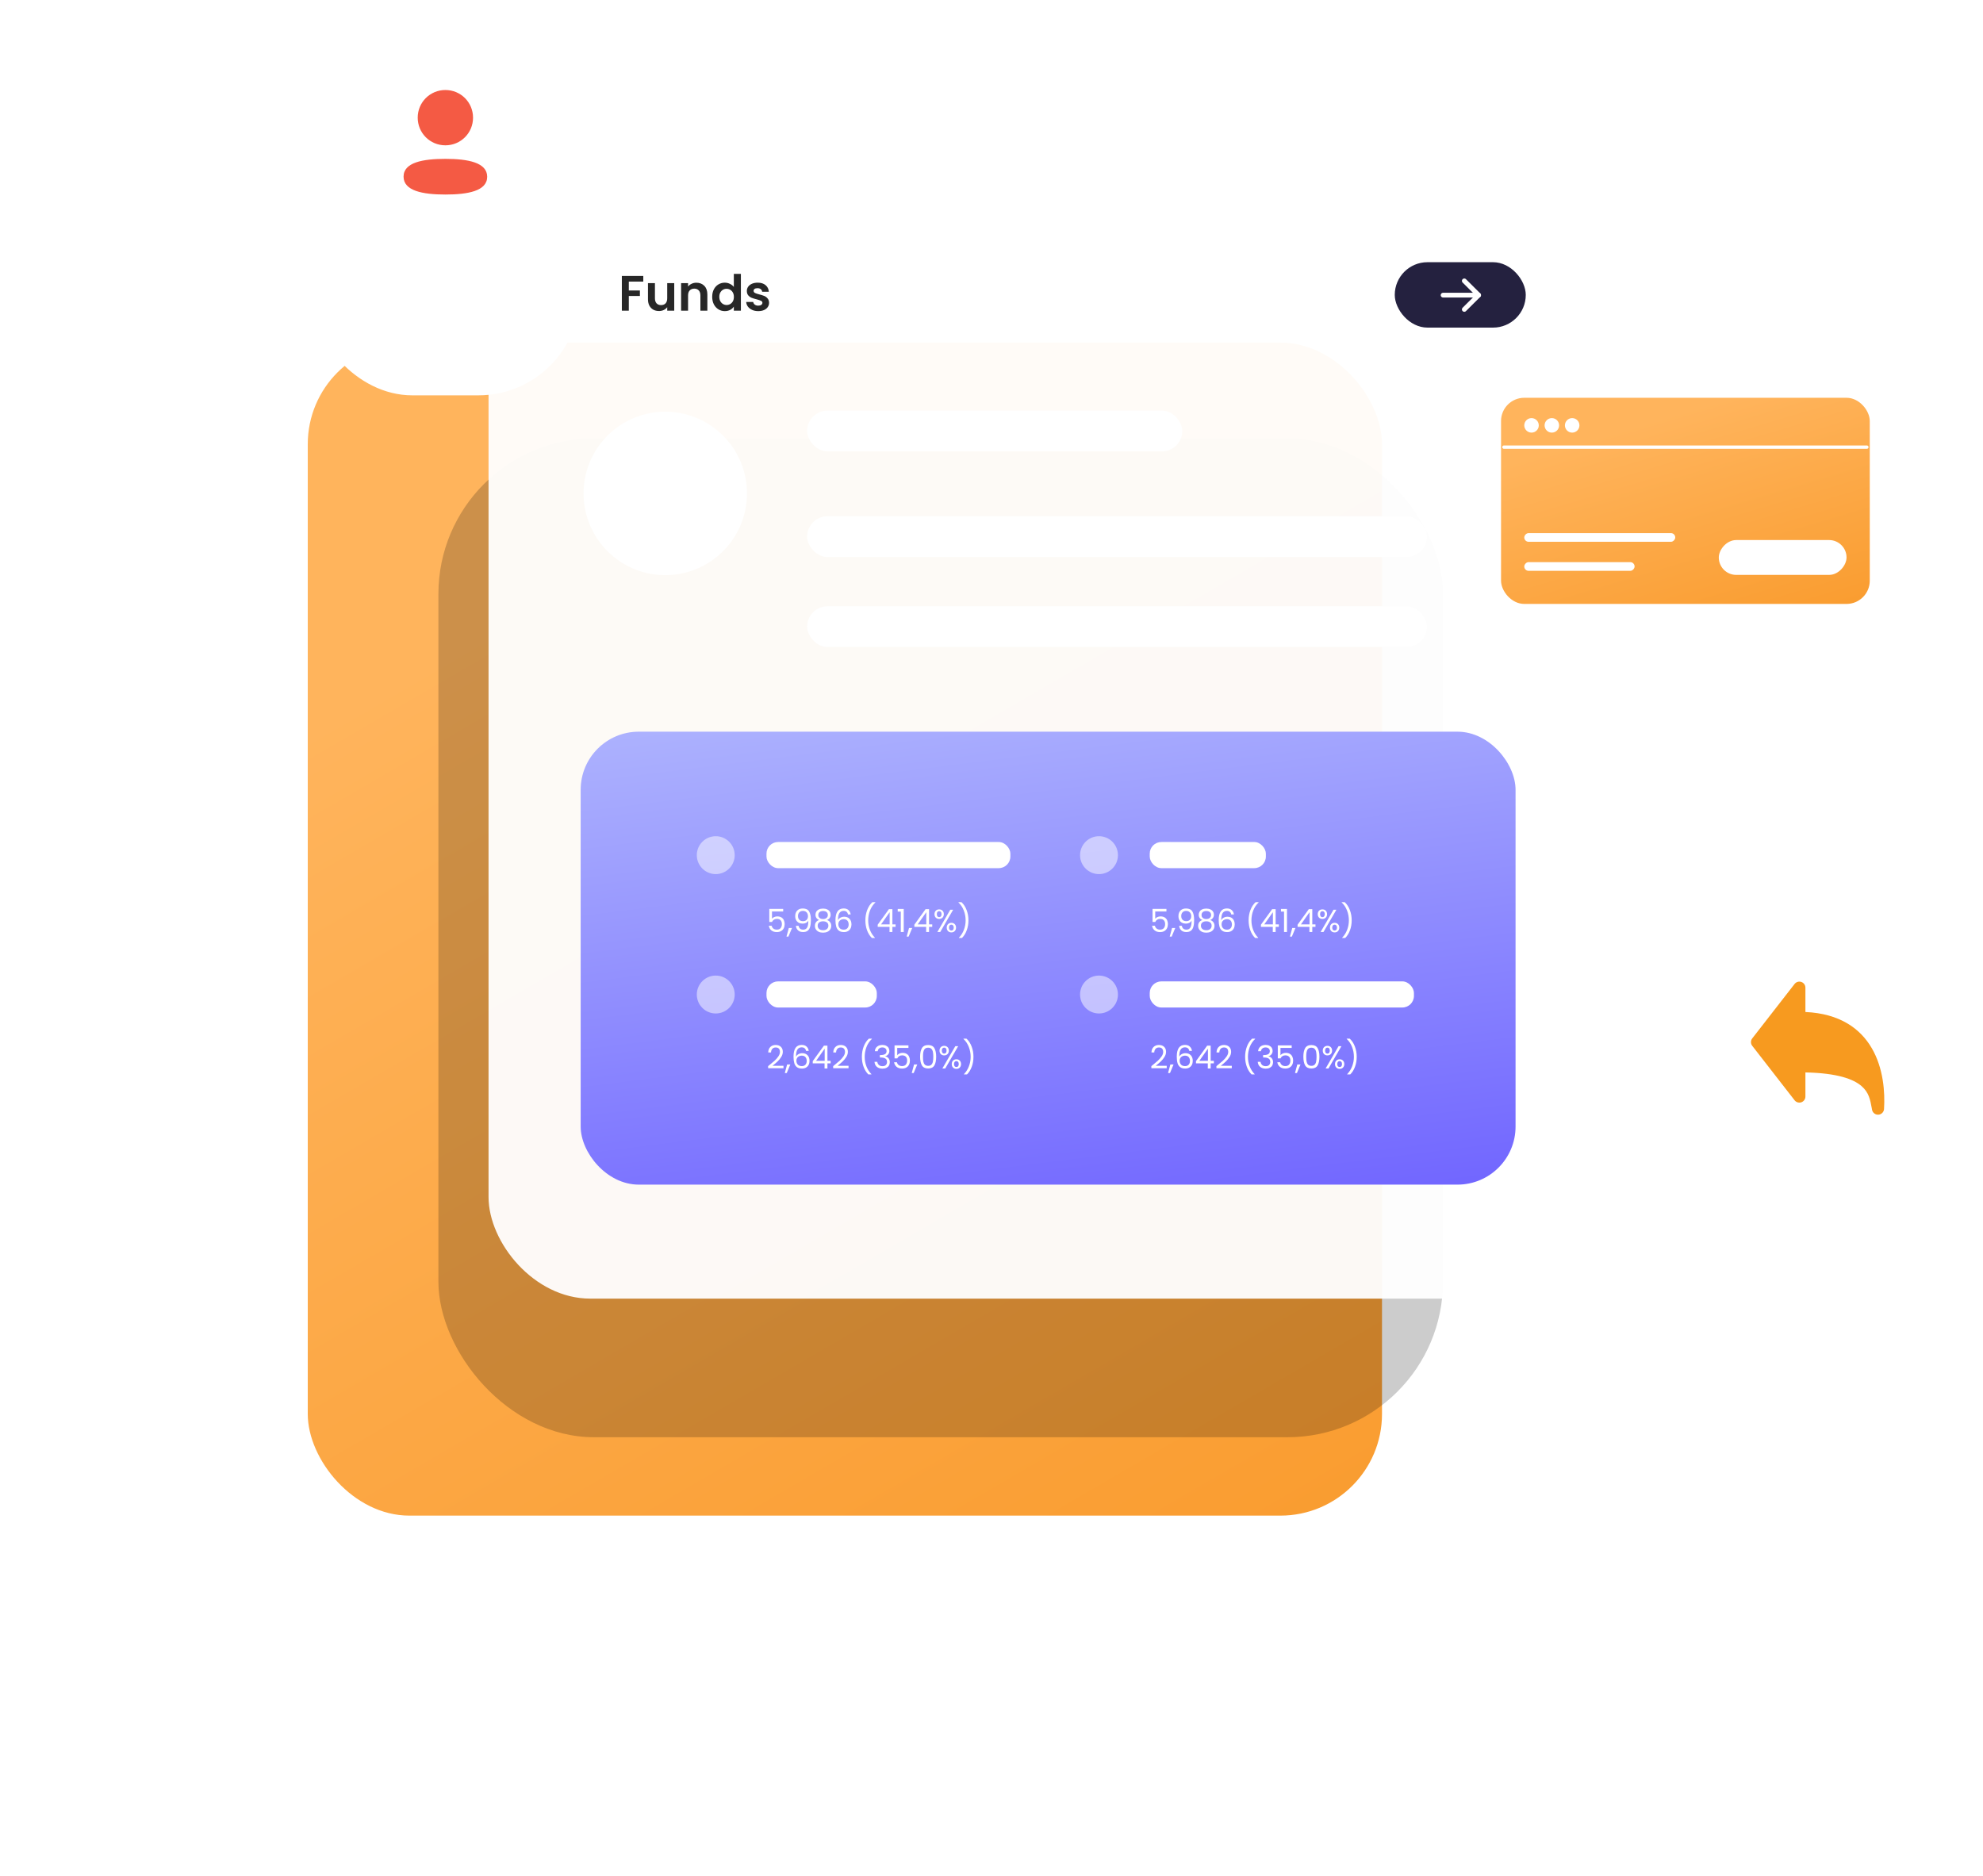 <svg width="683" height="646" viewBox="0 0 683 646" fill="none" xmlns="http://www.w3.org/2000/svg">
<rect x="106" y="118" width="370" height="404" rx="35" fill="url(#paint0_linear_792_732)"/>
<g opacity="0.2" filter="url(#filter0_f_792_732)">
<rect x="151" y="151" width="346" height="344" rx="53.574" fill="black"/>
</g>
<g filter="url(#filter1_b_792_732)">
<g filter="url(#filter2_b_792_732)">
<rect x="168.268" y="37.26" width="390" height="410" rx="35" fill="white" fill-opacity="0.95"/>
</g>
<g filter="url(#filter3_d_792_732)">
<rect x="278" y="201" width="213.479" height="14.045" rx="7.022" fill="white"/>
</g>
</g>
<g filter="url(#filter4_d_792_732)">
<circle cx="229.139" cy="162.139" r="28.14" fill="white"/>
</g>
<g filter="url(#filter5_d_792_732)">
<rect x="278" y="133.618" width="129.211" height="14.045" rx="7.022" fill="white"/>
</g>
<g filter="url(#filter6_d_792_732)">
<rect x="278" y="170" width="213.479" height="14.045" rx="7.022" fill="white"/>
</g>
<path d="M221.565 95.043V96.979H216.58V100.045H220.4V101.947H216.58V107H214.182V95.043H221.565ZM232.225 97.51V107H229.809V105.801C229.501 106.212 229.096 106.537 228.593 106.777C228.102 107.006 227.565 107.12 226.983 107.12C226.241 107.12 225.584 106.966 225.013 106.657C224.442 106.338 223.991 105.875 223.66 105.27C223.34 104.653 223.18 103.922 223.18 103.077V97.51H225.578V102.735C225.578 103.488 225.767 104.071 226.143 104.482C226.52 104.882 227.034 105.081 227.685 105.081C228.347 105.081 228.867 104.882 229.244 104.482C229.621 104.071 229.809 103.488 229.809 102.735V97.51H232.225ZM239.85 97.373C240.98 97.373 241.894 97.733 242.591 98.452C243.287 99.16 243.635 100.154 243.635 101.433V107H241.237V101.758C241.237 101.004 241.049 100.428 240.672 100.028C240.295 99.617 239.781 99.411 239.13 99.411C238.468 99.411 237.943 99.617 237.554 100.028C237.177 100.428 236.989 101.004 236.989 101.758V107H234.591V97.51H236.989V98.692C237.309 98.281 237.714 97.961 238.205 97.733C238.708 97.493 239.256 97.373 239.85 97.373ZM245.299 102.221C245.299 101.261 245.488 100.411 245.865 99.668C246.253 98.926 246.778 98.355 247.441 97.955C248.103 97.556 248.84 97.356 249.65 97.356C250.267 97.356 250.855 97.493 251.415 97.767C251.974 98.03 252.42 98.384 252.751 98.829V94.324H255.183V107H252.751V105.595C252.454 106.064 252.037 106.44 251.5 106.726C250.964 107.011 250.341 107.154 249.633 107.154C248.834 107.154 248.103 106.949 247.441 106.537C246.778 106.126 246.253 105.55 245.865 104.807C245.488 104.054 245.299 103.191 245.299 102.221ZM252.768 102.255C252.768 101.673 252.654 101.176 252.425 100.765C252.197 100.342 251.889 100.022 251.5 99.805C251.112 99.577 250.695 99.463 250.25 99.463C249.805 99.463 249.393 99.571 249.017 99.788C248.64 100.005 248.331 100.325 248.092 100.748C247.863 101.159 247.749 101.65 247.749 102.221C247.749 102.792 247.863 103.294 248.092 103.728C248.331 104.151 248.64 104.476 249.017 104.705C249.405 104.933 249.816 105.047 250.25 105.047C250.695 105.047 251.112 104.939 251.5 104.722C251.889 104.493 252.197 104.174 252.425 103.762C252.654 103.34 252.768 102.837 252.768 102.255ZM261.157 107.154C260.381 107.154 259.684 107.017 259.067 106.743C258.451 106.458 257.96 106.075 257.594 105.595C257.24 105.116 257.046 104.585 257.012 104.002H259.427C259.473 104.368 259.65 104.67 259.958 104.91C260.278 105.15 260.672 105.27 261.14 105.27C261.597 105.27 261.951 105.179 262.202 104.996C262.465 104.813 262.596 104.579 262.596 104.293C262.596 103.985 262.436 103.757 262.117 103.608C261.808 103.448 261.311 103.277 260.626 103.094C259.918 102.923 259.336 102.746 258.879 102.563C258.434 102.381 258.045 102.101 257.714 101.724C257.394 101.347 257.234 100.839 257.234 100.199C257.234 99.674 257.383 99.194 257.68 98.76C257.988 98.326 258.422 97.984 258.982 97.733C259.553 97.481 260.221 97.356 260.986 97.356C262.117 97.356 263.019 97.641 263.692 98.212C264.366 98.772 264.737 99.531 264.806 100.491H262.511C262.476 100.114 262.316 99.817 262.031 99.6C261.757 99.371 261.386 99.257 260.917 99.257C260.483 99.257 260.147 99.337 259.907 99.497C259.678 99.657 259.564 99.88 259.564 100.165C259.564 100.485 259.724 100.73 260.044 100.902C260.364 101.062 260.86 101.227 261.534 101.398C262.219 101.57 262.785 101.747 263.23 101.93C263.675 102.112 264.058 102.398 264.378 102.786C264.709 103.163 264.88 103.665 264.892 104.293C264.892 104.842 264.737 105.333 264.429 105.767C264.132 106.201 263.698 106.543 263.127 106.794C262.568 107.034 261.911 107.154 261.157 107.154Z" fill="#272727"/>
<g filter="url(#filter7_b_792_732)">
<rect x="480.394" y="90.303" width="45.123" height="22.528" rx="11.264" fill="#24213F"/>
</g>
<path d="M509.28 101.651H497.038" stroke="white" stroke-width="1.632" stroke-linecap="round" stroke-linejoin="round"/>
<path d="M504.344 96.734L509.281 101.65L504.344 106.567" stroke="white" stroke-width="1.632" stroke-linecap="round" stroke-linejoin="round"/>
<g filter="url(#filter8_d_792_732)">
<rect x="581" y="315" width="92.776" height="94.527" rx="35" fill="white"/>
</g>
<g filter="url(#filter9_d_792_732)">
<rect x="107" y="4" width="92.776" height="94.527" rx="35" fill="white"/>
</g>
<rect x="200" y="252" width="322" height="156" rx="20" fill="url(#paint1_linear_792_732)"/>
<circle cx="246.526" cy="294.526" r="6.526" fill="white" fill-opacity="0.5"/>
<circle cx="246.526" cy="342.526" r="6.526" fill="white" fill-opacity="0.5"/>
<rect x="264" y="338" width="38" height="9" rx="4" fill="white"/>
<rect x="264" y="290" width="84" height="9" rx="4" fill="white"/>
<path d="M269.753 313.916H265.892V316.424C266.061 316.189 266.31 315.999 266.64 315.852C266.97 315.698 267.326 315.621 267.707 315.621C268.316 315.621 268.811 315.749 269.192 316.006C269.573 316.255 269.845 316.582 270.006 316.985C270.175 317.381 270.259 317.803 270.259 318.25C270.259 318.778 270.16 319.251 269.962 319.669C269.764 320.087 269.46 320.417 269.049 320.659C268.646 320.901 268.143 321.022 267.542 321.022C266.772 321.022 266.149 320.824 265.672 320.428C265.195 320.032 264.906 319.504 264.803 318.844H265.782C265.877 319.262 266.079 319.588 266.387 319.823C266.695 320.058 267.084 320.175 267.553 320.175C268.132 320.175 268.569 320.003 268.862 319.658C269.155 319.306 269.302 318.844 269.302 318.272C269.302 317.7 269.155 317.26 268.862 316.952C268.569 316.637 268.136 316.479 267.564 316.479C267.175 316.479 266.834 316.574 266.541 316.765C266.255 316.948 266.046 317.201 265.914 317.524H264.968V313.036H269.753V313.916ZM272.788 319.614L271.556 322.573H270.885L271.688 319.614H272.788ZM275.057 318.866C275.13 319.284 275.299 319.607 275.563 319.834C275.834 320.061 276.197 320.175 276.652 320.175C277.261 320.175 277.708 319.937 277.994 319.46C278.287 318.983 278.427 318.18 278.412 317.051C278.258 317.381 278.001 317.641 277.642 317.832C277.283 318.015 276.883 318.107 276.443 318.107C275.952 318.107 275.512 318.008 275.123 317.81C274.742 317.605 274.441 317.308 274.221 316.919C274.001 316.53 273.891 316.061 273.891 315.511C273.891 314.726 274.118 314.096 274.573 313.619C275.028 313.135 275.673 312.893 276.509 312.893C277.536 312.893 278.254 313.227 278.665 313.894C279.083 314.561 279.292 315.555 279.292 316.875C279.292 317.799 279.208 318.562 279.039 319.163C278.878 319.764 278.599 320.223 278.203 320.538C277.814 320.853 277.279 321.011 276.597 321.011C275.849 321.011 275.266 320.809 274.848 320.406C274.43 320.003 274.192 319.489 274.133 318.866H275.057ZM276.608 317.26C277.099 317.26 277.503 317.11 277.818 316.809C278.133 316.501 278.291 316.087 278.291 315.566C278.291 315.016 278.137 314.572 277.829 314.235C277.521 313.898 277.088 313.729 276.531 313.729C276.018 313.729 275.607 313.89 275.299 314.213C274.998 314.536 274.848 314.961 274.848 315.489C274.848 316.024 274.998 316.453 275.299 316.776C275.6 317.099 276.036 317.26 276.608 317.26ZM282.151 316.864C281.74 316.703 281.425 316.468 281.205 316.16C280.985 315.852 280.875 315.478 280.875 315.038C280.875 314.642 280.974 314.286 281.172 313.971C281.37 313.648 281.663 313.395 282.052 313.212C282.448 313.021 282.924 312.926 283.482 312.926C284.039 312.926 284.512 313.021 284.901 313.212C285.297 313.395 285.594 313.648 285.792 313.971C285.997 314.286 286.1 314.642 286.1 315.038C286.1 315.463 285.986 315.837 285.759 316.16C285.531 316.475 285.22 316.71 284.824 316.864C285.278 317.003 285.638 317.249 285.902 317.601C286.173 317.946 286.309 318.364 286.309 318.855C286.309 319.332 286.191 319.75 285.957 320.109C285.722 320.461 285.388 320.736 284.956 320.934C284.53 321.125 284.039 321.22 283.482 321.22C282.924 321.22 282.433 321.125 282.008 320.934C281.59 320.736 281.263 320.461 281.029 320.109C280.794 319.75 280.677 319.332 280.677 318.855C280.677 318.364 280.809 317.942 281.073 317.59C281.337 317.238 281.696 316.996 282.151 316.864ZM285.132 315.159C285.132 314.712 284.985 314.367 284.692 314.125C284.398 313.883 283.995 313.762 283.482 313.762C282.976 313.762 282.576 313.883 282.283 314.125C281.989 314.367 281.843 314.715 281.843 315.17C281.843 315.581 281.993 315.911 282.294 316.16C282.602 316.409 282.998 316.534 283.482 316.534C283.973 316.534 284.369 316.409 284.67 316.16C284.978 315.903 285.132 315.57 285.132 315.159ZM283.482 317.304C282.939 317.304 282.495 317.432 282.151 317.689C281.806 317.938 281.634 318.316 281.634 318.822C281.634 319.291 281.799 319.669 282.129 319.955C282.466 320.241 282.917 320.384 283.482 320.384C284.046 320.384 284.494 320.241 284.824 319.955C285.154 319.669 285.319 319.291 285.319 318.822C285.319 318.331 285.15 317.957 284.813 317.7C284.475 317.436 284.032 317.304 283.482 317.304ZM292.071 314.939C291.91 314.125 291.407 313.718 290.564 313.718C289.911 313.718 289.424 313.971 289.101 314.477C288.778 314.976 288.621 315.801 288.628 316.952C288.797 316.571 289.075 316.274 289.464 316.061C289.86 315.841 290.3 315.731 290.784 315.731C291.539 315.731 292.141 315.966 292.588 316.435C293.043 316.904 293.27 317.553 293.27 318.382C293.27 318.881 293.171 319.328 292.973 319.724C292.782 320.12 292.489 320.435 292.093 320.67C291.704 320.905 291.231 321.022 290.674 321.022C289.919 321.022 289.328 320.853 288.903 320.516C288.478 320.179 288.181 319.713 288.012 319.119C287.843 318.525 287.759 317.792 287.759 316.919C287.759 314.228 288.698 312.882 290.575 312.882C291.294 312.882 291.858 313.076 292.269 313.465C292.68 313.854 292.922 314.345 292.995 314.939H292.071ZM290.575 316.578C290.26 316.578 289.963 316.644 289.684 316.776C289.405 316.901 289.178 317.095 289.002 317.359C288.833 317.616 288.749 317.931 288.749 318.305C288.749 318.862 288.91 319.317 289.233 319.669C289.556 320.014 290.018 320.186 290.619 320.186C291.132 320.186 291.539 320.028 291.84 319.713C292.148 319.39 292.302 318.958 292.302 318.415C292.302 317.843 292.155 317.396 291.862 317.073C291.569 316.743 291.14 316.578 290.575 316.578ZM300.292 323.046C299.588 322.357 299.038 321.48 298.642 320.417C298.253 319.354 298.059 318.206 298.059 316.974C298.059 315.713 298.264 314.536 298.675 313.443C299.093 312.343 299.687 311.437 300.457 310.726H301.502V310.825C300.681 311.595 300.061 312.523 299.643 313.608C299.232 314.686 299.027 315.808 299.027 316.974C299.027 318.111 299.221 319.196 299.61 320.23C300.006 321.264 300.582 322.17 301.337 322.947V323.046H300.292ZM302.306 319.229V318.47L306.167 313.124H307.366V318.36H308.466V319.229H307.366V321H306.376V319.229H302.306ZM306.42 314.169L303.461 318.36H306.42V314.169ZM309.202 313.96V313.047H311.27V321H310.258V313.96H309.202ZM314.189 319.614L312.957 322.573H312.286L313.089 319.614H314.189ZM314.928 319.229V318.47L318.789 313.124H319.988V318.36H321.088V319.229H319.988V321H318.998V319.229H314.928ZM319.042 314.169L316.083 318.36H319.042V314.169ZM321.868 314.84C321.868 314.341 322.019 313.945 322.319 313.652C322.62 313.351 323.005 313.201 323.474 313.201C323.944 313.201 324.329 313.351 324.629 313.652C324.93 313.945 325.08 314.341 325.08 314.84C325.08 315.346 324.93 315.749 324.629 316.05C324.329 316.343 323.944 316.49 323.474 316.49C323.005 316.49 322.62 316.343 322.319 316.05C322.019 315.749 321.868 315.346 321.868 314.84ZM328.292 313.322L323.837 321H322.847L327.302 313.322H328.292ZM323.474 313.817C323.225 313.817 323.027 313.905 322.88 314.081C322.741 314.25 322.671 314.503 322.671 314.84C322.671 315.177 322.741 315.434 322.88 315.61C323.027 315.786 323.225 315.874 323.474 315.874C323.724 315.874 323.922 315.786 324.068 315.61C324.215 315.427 324.288 315.17 324.288 314.84C324.288 314.503 324.215 314.25 324.068 314.081C323.922 313.905 323.724 313.817 323.474 313.817ZM326.081 319.482C326.081 318.976 326.232 318.576 326.532 318.283C326.833 317.982 327.218 317.832 327.687 317.832C328.157 317.832 328.538 317.982 328.831 318.283C329.132 318.576 329.282 318.976 329.282 319.482C329.282 319.981 329.132 320.38 328.831 320.681C328.538 320.982 328.157 321.132 327.687 321.132C327.218 321.132 326.833 320.985 326.532 320.692C326.232 320.391 326.081 319.988 326.081 319.482ZM327.676 318.459C327.427 318.459 327.229 318.547 327.082 318.723C326.936 318.892 326.862 319.145 326.862 319.482C326.862 319.812 326.936 320.065 327.082 320.241C327.229 320.41 327.427 320.494 327.676 320.494C327.926 320.494 328.124 320.41 328.27 320.241C328.417 320.065 328.49 319.812 328.49 319.482C328.49 319.145 328.417 318.892 328.27 318.723C328.124 318.547 327.926 318.459 327.676 318.459ZM330.281 323.046V322.947C331.036 322.17 331.608 321.264 331.997 320.23C332.393 319.196 332.591 318.111 332.591 316.974C332.591 315.808 332.382 314.686 331.964 313.608C331.553 312.523 330.937 311.595 330.116 310.825V310.726H331.161C331.931 311.437 332.521 312.343 332.932 313.443C333.35 314.536 333.559 315.713 333.559 316.974C333.559 318.206 333.361 319.354 332.965 320.417C332.576 321.48 332.03 322.357 331.326 323.046H330.281Z" fill="white"/>
<path d="M264.561 367.197C265.492 366.449 266.222 365.837 266.75 365.36C267.278 364.876 267.722 364.374 268.081 363.853C268.448 363.325 268.631 362.808 268.631 362.302C268.631 361.825 268.514 361.451 268.279 361.18C268.052 360.901 267.681 360.762 267.168 360.762C266.669 360.762 266.281 360.92 266.002 361.235C265.731 361.543 265.584 361.957 265.562 362.478H264.594C264.623 361.657 264.873 361.022 265.342 360.575C265.811 360.128 266.416 359.904 267.157 359.904C267.912 359.904 268.51 360.113 268.95 360.531C269.397 360.949 269.621 361.525 269.621 362.258C269.621 362.867 269.438 363.461 269.071 364.04C268.712 364.612 268.301 365.118 267.839 365.558C267.377 365.991 266.787 366.497 266.068 367.076H269.852V367.912H264.561V367.197ZM272.208 366.614L270.976 369.573H270.305L271.108 366.614H272.208ZM277.623 361.939C277.461 361.125 276.959 360.718 276.116 360.718C275.463 360.718 274.975 360.971 274.653 361.477C274.33 361.976 274.172 362.801 274.18 363.952C274.348 363.571 274.627 363.274 275.016 363.061C275.412 362.841 275.852 362.731 276.336 362.731C277.091 362.731 277.692 362.966 278.14 363.435C278.594 363.904 278.822 364.553 278.822 365.382C278.822 365.881 278.723 366.328 278.525 366.724C278.334 367.12 278.041 367.435 277.645 367.67C277.256 367.905 276.783 368.022 276.226 368.022C275.47 368.022 274.88 367.853 274.455 367.516C274.029 367.179 273.732 366.713 273.564 366.119C273.395 365.525 273.311 364.792 273.311 363.919C273.311 361.228 274.249 359.882 276.127 359.882C276.845 359.882 277.41 360.076 277.821 360.465C278.231 360.854 278.473 361.345 278.547 361.939H277.623ZM276.127 363.578C275.811 363.578 275.514 363.644 275.236 363.776C274.957 363.901 274.73 364.095 274.554 364.359C274.385 364.616 274.301 364.931 274.301 365.305C274.301 365.862 274.462 366.317 274.785 366.669C275.107 367.014 275.569 367.186 276.171 367.186C276.684 367.186 277.091 367.028 277.392 366.713C277.7 366.39 277.854 365.958 277.854 365.415C277.854 364.843 277.707 364.396 277.414 364.073C277.12 363.743 276.691 363.578 276.127 363.578ZM279.93 366.229V365.47L283.791 360.124H284.99V365.36H286.09V366.229H284.99V368H284V366.229H279.93ZM284.044 361.169L281.085 365.36H284.044V361.169ZM286.969 367.197C287.901 366.449 288.63 365.837 289.158 365.36C289.686 364.876 290.13 364.374 290.489 363.853C290.856 363.325 291.039 362.808 291.039 362.302C291.039 361.825 290.922 361.451 290.687 361.18C290.46 360.901 290.09 360.762 289.576 360.762C289.078 360.762 288.689 360.92 288.41 361.235C288.139 361.543 287.992 361.957 287.97 362.478H287.002C287.032 361.657 287.281 361.022 287.75 360.575C288.22 360.128 288.825 359.904 289.565 359.904C290.321 359.904 290.918 360.113 291.358 360.531C291.806 360.949 292.029 361.525 292.029 362.258C292.029 362.867 291.846 363.461 291.479 364.04C291.12 364.612 290.709 365.118 290.247 365.558C289.785 365.991 289.195 366.497 288.476 367.076H292.26V367.912H286.969V367.197ZM299.089 370.046C298.385 369.357 297.835 368.48 297.439 367.417C297.05 366.354 296.856 365.206 296.856 363.974C296.856 362.713 297.061 361.536 297.472 360.443C297.89 359.343 298.484 358.437 299.254 357.726H300.299V357.825C299.478 358.595 298.858 359.523 298.44 360.608C298.029 361.686 297.824 362.808 297.824 363.974C297.824 365.111 298.018 366.196 298.407 367.23C298.803 368.264 299.379 369.17 300.134 369.947V370.046H299.089ZM301.323 362.049C301.374 361.374 301.635 360.846 302.104 360.465C302.573 360.084 303.182 359.893 303.93 359.893C304.429 359.893 304.858 359.985 305.217 360.168C305.584 360.344 305.859 360.586 306.042 360.894C306.233 361.202 306.328 361.55 306.328 361.939C306.328 362.394 306.196 362.786 305.932 363.116C305.675 363.446 305.338 363.659 304.92 363.754V363.809C305.397 363.926 305.774 364.157 306.053 364.502C306.332 364.847 306.471 365.298 306.471 365.855C306.471 366.273 306.376 366.651 306.185 366.988C305.994 367.318 305.708 367.578 305.327 367.769C304.946 367.96 304.487 368.055 303.952 368.055C303.175 368.055 302.537 367.853 302.038 367.45C301.539 367.039 301.261 366.46 301.202 365.712H302.17C302.221 366.152 302.401 366.511 302.709 366.79C303.017 367.069 303.428 367.208 303.941 367.208C304.454 367.208 304.843 367.076 305.107 366.812C305.378 366.541 305.514 366.192 305.514 365.767C305.514 365.217 305.331 364.821 304.964 364.579C304.597 364.337 304.044 364.216 303.303 364.216H303.05V363.38H303.314C303.989 363.373 304.498 363.263 304.843 363.05C305.188 362.83 305.36 362.493 305.36 362.038C305.36 361.649 305.232 361.338 304.975 361.103C304.726 360.868 304.366 360.751 303.897 360.751C303.442 360.751 303.076 360.868 302.797 361.103C302.518 361.338 302.353 361.653 302.302 362.049H301.323ZM312.894 360.916H309.033V363.424C309.201 363.189 309.451 362.999 309.781 362.852C310.111 362.698 310.466 362.621 310.848 362.621C311.456 362.621 311.951 362.749 312.333 363.006C312.714 363.255 312.985 363.582 313.147 363.985C313.315 364.381 313.4 364.803 313.4 365.25C313.4 365.778 313.301 366.251 313.103 366.669C312.905 367.087 312.6 367.417 312.19 367.659C311.786 367.901 311.284 368.022 310.683 368.022C309.913 368.022 309.289 367.824 308.813 367.428C308.336 367.032 308.046 366.504 307.944 365.844H308.923C309.018 366.262 309.22 366.588 309.528 366.823C309.836 367.058 310.224 367.175 310.694 367.175C311.273 367.175 311.709 367.003 312.003 366.658C312.296 366.306 312.443 365.844 312.443 365.272C312.443 364.7 312.296 364.26 312.003 363.952C311.709 363.637 311.277 363.479 310.705 363.479C310.316 363.479 309.975 363.574 309.682 363.765C309.396 363.948 309.187 364.201 309.055 364.524H308.109V360.036H312.894V360.916ZM315.929 366.614L314.697 369.573H314.026L314.829 366.614H315.929ZM316.911 363.941C316.911 362.68 317.116 361.697 317.527 360.993C317.937 360.282 318.656 359.926 319.683 359.926C320.702 359.926 321.417 360.282 321.828 360.993C322.238 361.697 322.444 362.68 322.444 363.941C322.444 365.224 322.238 366.222 321.828 366.933C321.417 367.644 320.702 368 319.683 368C318.656 368 317.937 367.644 317.527 366.933C317.116 366.222 316.911 365.224 316.911 363.941ZM321.454 363.941C321.454 363.303 321.41 362.764 321.322 362.324C321.241 361.877 321.069 361.517 320.805 361.246C320.548 360.975 320.174 360.839 319.683 360.839C319.184 360.839 318.803 360.975 318.539 361.246C318.282 361.517 318.11 361.877 318.022 362.324C317.941 362.764 317.901 363.303 317.901 363.941C317.901 364.601 317.941 365.155 318.022 365.602C318.11 366.049 318.282 366.409 318.539 366.68C318.803 366.951 319.184 367.087 319.683 367.087C320.174 367.087 320.548 366.951 320.805 366.68C321.069 366.409 321.241 366.049 321.322 365.602C321.41 365.155 321.454 364.601 321.454 363.941ZM323.598 361.84C323.598 361.341 323.748 360.945 324.049 360.652C324.349 360.351 324.734 360.201 325.204 360.201C325.673 360.201 326.058 360.351 326.359 360.652C326.659 360.945 326.81 361.341 326.81 361.84C326.81 362.346 326.659 362.749 326.359 363.05C326.058 363.343 325.673 363.49 325.204 363.49C324.734 363.49 324.349 363.343 324.049 363.05C323.748 362.749 323.598 362.346 323.598 361.84ZM330.022 360.322L325.567 368H324.577L329.032 360.322H330.022ZM325.204 360.817C324.954 360.817 324.756 360.905 324.61 361.081C324.47 361.25 324.401 361.503 324.401 361.84C324.401 362.177 324.47 362.434 324.61 362.61C324.756 362.786 324.954 362.874 325.204 362.874C325.453 362.874 325.651 362.786 325.798 362.61C325.944 362.427 326.018 362.17 326.018 361.84C326.018 361.503 325.944 361.25 325.798 361.081C325.651 360.905 325.453 360.817 325.204 360.817ZM327.811 366.482C327.811 365.976 327.961 365.576 328.262 365.283C328.562 364.982 328.947 364.832 329.417 364.832C329.886 364.832 330.267 364.982 330.561 365.283C330.861 365.576 331.012 365.976 331.012 366.482C331.012 366.981 330.861 367.38 330.561 367.681C330.267 367.982 329.886 368.132 329.417 368.132C328.947 368.132 328.562 367.985 328.262 367.692C327.961 367.391 327.811 366.988 327.811 366.482ZM329.406 365.459C329.156 365.459 328.958 365.547 328.812 365.723C328.665 365.892 328.592 366.145 328.592 366.482C328.592 366.812 328.665 367.065 328.812 367.241C328.958 367.41 329.156 367.494 329.406 367.494C329.655 367.494 329.853 367.41 330 367.241C330.146 367.065 330.22 366.812 330.22 366.482C330.22 366.145 330.146 365.892 330 365.723C329.853 365.547 329.655 365.459 329.406 365.459ZM332.01 370.046V369.947C332.766 369.17 333.338 368.264 333.726 367.23C334.122 366.196 334.32 365.111 334.32 363.974C334.32 362.808 334.111 361.686 333.693 360.608C333.283 359.523 332.667 358.595 331.845 357.825V357.726H332.89C333.66 358.437 334.251 359.343 334.661 360.443C335.079 361.536 335.288 362.713 335.288 363.974C335.288 365.206 335.09 366.354 334.694 367.417C334.306 368.48 333.759 369.357 333.055 370.046H332.01Z" fill="white"/>
<circle cx="378.526" cy="294.526" r="6.526" fill="white" fill-opacity="0.5"/>
<circle cx="378.526" cy="342.526" r="6.526" fill="white" fill-opacity="0.5"/>
<rect x="396" y="338" width="91" height="9" rx="4" fill="white"/>
<rect x="396" y="290" width="40" height="9" rx="4" fill="white"/>
<path d="M401.753 313.916H397.892V316.424C398.061 316.189 398.31 315.999 398.64 315.852C398.97 315.698 399.326 315.621 399.707 315.621C400.316 315.621 400.811 315.749 401.192 316.006C401.573 316.255 401.845 316.582 402.006 316.985C402.175 317.381 402.259 317.803 402.259 318.25C402.259 318.778 402.16 319.251 401.962 319.669C401.764 320.087 401.46 320.417 401.049 320.659C400.646 320.901 400.143 321.022 399.542 321.022C398.772 321.022 398.149 320.824 397.672 320.428C397.195 320.032 396.906 319.504 396.803 318.844H397.782C397.877 319.262 398.079 319.588 398.387 319.823C398.695 320.058 399.084 320.175 399.553 320.175C400.132 320.175 400.569 320.003 400.862 319.658C401.155 319.306 401.302 318.844 401.302 318.272C401.302 317.7 401.155 317.26 400.862 316.952C400.569 316.637 400.136 316.479 399.564 316.479C399.175 316.479 398.834 316.574 398.541 316.765C398.255 316.948 398.046 317.201 397.914 317.524H396.968V313.036H401.753V313.916ZM404.788 319.614L403.556 322.573H402.885L403.688 319.614H404.788ZM407.057 318.866C407.13 319.284 407.299 319.607 407.563 319.834C407.834 320.061 408.197 320.175 408.652 320.175C409.261 320.175 409.708 319.937 409.994 319.46C410.287 318.983 410.427 318.18 410.412 317.051C410.258 317.381 410.001 317.641 409.642 317.832C409.283 318.015 408.883 318.107 408.443 318.107C407.952 318.107 407.512 318.008 407.123 317.81C406.742 317.605 406.441 317.308 406.221 316.919C406.001 316.53 405.891 316.061 405.891 315.511C405.891 314.726 406.118 314.096 406.573 313.619C407.028 313.135 407.673 312.893 408.509 312.893C409.536 312.893 410.254 313.227 410.665 313.894C411.083 314.561 411.292 315.555 411.292 316.875C411.292 317.799 411.208 318.562 411.039 319.163C410.878 319.764 410.599 320.223 410.203 320.538C409.814 320.853 409.279 321.011 408.597 321.011C407.849 321.011 407.266 320.809 406.848 320.406C406.43 320.003 406.192 319.489 406.133 318.866H407.057ZM408.608 317.26C409.099 317.26 409.503 317.11 409.818 316.809C410.133 316.501 410.291 316.087 410.291 315.566C410.291 315.016 410.137 314.572 409.829 314.235C409.521 313.898 409.088 313.729 408.531 313.729C408.018 313.729 407.607 313.89 407.299 314.213C406.998 314.536 406.848 314.961 406.848 315.489C406.848 316.024 406.998 316.453 407.299 316.776C407.6 317.099 408.036 317.26 408.608 317.26ZM414.151 316.864C413.74 316.703 413.425 316.468 413.205 316.16C412.985 315.852 412.875 315.478 412.875 315.038C412.875 314.642 412.974 314.286 413.172 313.971C413.37 313.648 413.663 313.395 414.052 313.212C414.448 313.021 414.924 312.926 415.482 312.926C416.039 312.926 416.512 313.021 416.901 313.212C417.297 313.395 417.594 313.648 417.792 313.971C417.997 314.286 418.1 314.642 418.1 315.038C418.1 315.463 417.986 315.837 417.759 316.16C417.531 316.475 417.22 316.71 416.824 316.864C417.278 317.003 417.638 317.249 417.902 317.601C418.173 317.946 418.309 318.364 418.309 318.855C418.309 319.332 418.191 319.75 417.957 320.109C417.722 320.461 417.388 320.736 416.956 320.934C416.53 321.125 416.039 321.22 415.482 321.22C414.924 321.22 414.433 321.125 414.008 320.934C413.59 320.736 413.263 320.461 413.029 320.109C412.794 319.75 412.677 319.332 412.677 318.855C412.677 318.364 412.809 317.942 413.073 317.59C413.337 317.238 413.696 316.996 414.151 316.864ZM417.132 315.159C417.132 314.712 416.985 314.367 416.692 314.125C416.398 313.883 415.995 313.762 415.482 313.762C414.976 313.762 414.576 313.883 414.283 314.125C413.989 314.367 413.843 314.715 413.843 315.17C413.843 315.581 413.993 315.911 414.294 316.16C414.602 316.409 414.998 316.534 415.482 316.534C415.973 316.534 416.369 316.409 416.67 316.16C416.978 315.903 417.132 315.57 417.132 315.159ZM415.482 317.304C414.939 317.304 414.495 317.432 414.151 317.689C413.806 317.938 413.634 318.316 413.634 318.822C413.634 319.291 413.799 319.669 414.129 319.955C414.466 320.241 414.917 320.384 415.482 320.384C416.046 320.384 416.494 320.241 416.824 319.955C417.154 319.669 417.319 319.291 417.319 318.822C417.319 318.331 417.15 317.957 416.813 317.7C416.475 317.436 416.032 317.304 415.482 317.304ZM424.071 314.939C423.91 314.125 423.407 313.718 422.564 313.718C421.911 313.718 421.424 313.971 421.101 314.477C420.778 314.976 420.621 315.801 420.628 316.952C420.797 316.571 421.075 316.274 421.464 316.061C421.86 315.841 422.3 315.731 422.784 315.731C423.539 315.731 424.141 315.966 424.588 316.435C425.043 316.904 425.27 317.553 425.27 318.382C425.27 318.881 425.171 319.328 424.973 319.724C424.782 320.12 424.489 320.435 424.093 320.67C423.704 320.905 423.231 321.022 422.674 321.022C421.919 321.022 421.328 320.853 420.903 320.516C420.478 320.179 420.181 319.713 420.012 319.119C419.843 318.525 419.759 317.792 419.759 316.919C419.759 314.228 420.698 312.882 422.575 312.882C423.294 312.882 423.858 313.076 424.269 313.465C424.68 313.854 424.922 314.345 424.995 314.939H424.071ZM422.575 316.578C422.26 316.578 421.963 316.644 421.684 316.776C421.405 316.901 421.178 317.095 421.002 317.359C420.833 317.616 420.749 317.931 420.749 318.305C420.749 318.862 420.91 319.317 421.233 319.669C421.556 320.014 422.018 320.186 422.619 320.186C423.132 320.186 423.539 320.028 423.84 319.713C424.148 319.39 424.302 318.958 424.302 318.415C424.302 317.843 424.155 317.396 423.862 317.073C423.569 316.743 423.14 316.578 422.575 316.578ZM432.292 323.046C431.588 322.357 431.038 321.48 430.642 320.417C430.253 319.354 430.059 318.206 430.059 316.974C430.059 315.713 430.264 314.536 430.675 313.443C431.093 312.343 431.687 311.437 432.457 310.726H433.502V310.825C432.681 311.595 432.061 312.523 431.643 313.608C431.232 314.686 431.027 315.808 431.027 316.974C431.027 318.111 431.221 319.196 431.61 320.23C432.006 321.264 432.582 322.17 433.337 322.947V323.046H432.292ZM434.306 319.229V318.47L438.167 313.124H439.366V318.36H440.466V319.229H439.366V321H438.376V319.229H434.306ZM438.42 314.169L435.461 318.36H438.42V314.169ZM441.202 313.96V313.047H443.27V321H442.258V313.96H441.202ZM446.189 319.614L444.957 322.573H444.286L445.089 319.614H446.189ZM446.928 319.229V318.47L450.789 313.124H451.988V318.36H453.088V319.229H451.988V321H450.998V319.229H446.928ZM451.042 314.169L448.083 318.36H451.042V314.169ZM453.868 314.84C453.868 314.341 454.019 313.945 454.319 313.652C454.62 313.351 455.005 313.201 455.474 313.201C455.944 313.201 456.329 313.351 456.629 313.652C456.93 313.945 457.08 314.341 457.08 314.84C457.08 315.346 456.93 315.749 456.629 316.05C456.329 316.343 455.944 316.49 455.474 316.49C455.005 316.49 454.62 316.343 454.319 316.05C454.019 315.749 453.868 315.346 453.868 314.84ZM460.292 313.322L455.837 321H454.847L459.302 313.322H460.292ZM455.474 313.817C455.225 313.817 455.027 313.905 454.88 314.081C454.741 314.25 454.671 314.503 454.671 314.84C454.671 315.177 454.741 315.434 454.88 315.61C455.027 315.786 455.225 315.874 455.474 315.874C455.724 315.874 455.922 315.786 456.068 315.61C456.215 315.427 456.288 315.17 456.288 314.84C456.288 314.503 456.215 314.25 456.068 314.081C455.922 313.905 455.724 313.817 455.474 313.817ZM458.081 319.482C458.081 318.976 458.232 318.576 458.532 318.283C458.833 317.982 459.218 317.832 459.687 317.832C460.157 317.832 460.538 317.982 460.831 318.283C461.132 318.576 461.282 318.976 461.282 319.482C461.282 319.981 461.132 320.38 460.831 320.681C460.538 320.982 460.157 321.132 459.687 321.132C459.218 321.132 458.833 320.985 458.532 320.692C458.232 320.391 458.081 319.988 458.081 319.482ZM459.676 318.459C459.427 318.459 459.229 318.547 459.082 318.723C458.936 318.892 458.862 319.145 458.862 319.482C458.862 319.812 458.936 320.065 459.082 320.241C459.229 320.41 459.427 320.494 459.676 320.494C459.926 320.494 460.124 320.41 460.27 320.241C460.417 320.065 460.49 319.812 460.49 319.482C460.49 319.145 460.417 318.892 460.27 318.723C460.124 318.547 459.926 318.459 459.676 318.459ZM462.281 323.046V322.947C463.036 322.17 463.608 321.264 463.997 320.23C464.393 319.196 464.591 318.111 464.591 316.974C464.591 315.808 464.382 314.686 463.964 313.608C463.553 312.523 462.937 311.595 462.116 310.825V310.726H463.161C463.931 311.437 464.521 312.343 464.932 313.443C465.35 314.536 465.559 315.713 465.559 316.974C465.559 318.206 465.361 319.354 464.965 320.417C464.576 321.48 464.03 322.357 463.326 323.046H462.281Z" fill="white"/>
<path d="M396.561 367.197C397.492 366.449 398.222 365.837 398.75 365.36C399.278 364.876 399.722 364.374 400.081 363.853C400.448 363.325 400.631 362.808 400.631 362.302C400.631 361.825 400.514 361.451 400.279 361.18C400.052 360.901 399.681 360.762 399.168 360.762C398.669 360.762 398.281 360.92 398.002 361.235C397.731 361.543 397.584 361.957 397.562 362.478H396.594C396.623 361.657 396.873 361.022 397.342 360.575C397.811 360.128 398.416 359.904 399.157 359.904C399.912 359.904 400.51 360.113 400.95 360.531C401.397 360.949 401.621 361.525 401.621 362.258C401.621 362.867 401.438 363.461 401.071 364.04C400.712 364.612 400.301 365.118 399.839 365.558C399.377 365.991 398.787 366.497 398.068 367.076H401.852V367.912H396.561V367.197ZM404.208 366.614L402.976 369.573H402.305L403.108 366.614H404.208ZM409.623 361.939C409.461 361.125 408.959 360.718 408.116 360.718C407.463 360.718 406.975 360.971 406.653 361.477C406.33 361.976 406.172 362.801 406.18 363.952C406.348 363.571 406.627 363.274 407.016 363.061C407.412 362.841 407.852 362.731 408.336 362.731C409.091 362.731 409.692 362.966 410.14 363.435C410.594 363.904 410.822 364.553 410.822 365.382C410.822 365.881 410.723 366.328 410.525 366.724C410.334 367.12 410.041 367.435 409.645 367.67C409.256 367.905 408.783 368.022 408.226 368.022C407.47 368.022 406.88 367.853 406.455 367.516C406.029 367.179 405.732 366.713 405.564 366.119C405.395 365.525 405.311 364.792 405.311 363.919C405.311 361.228 406.249 359.882 408.127 359.882C408.845 359.882 409.41 360.076 409.821 360.465C410.231 360.854 410.473 361.345 410.547 361.939H409.623ZM408.127 363.578C407.811 363.578 407.514 363.644 407.236 363.776C406.957 363.901 406.73 364.095 406.554 364.359C406.385 364.616 406.301 364.931 406.301 365.305C406.301 365.862 406.462 366.317 406.785 366.669C407.107 367.014 407.569 367.186 408.171 367.186C408.684 367.186 409.091 367.028 409.392 366.713C409.7 366.39 409.854 365.958 409.854 365.415C409.854 364.843 409.707 364.396 409.414 364.073C409.12 363.743 408.691 363.578 408.127 363.578ZM411.93 366.229V365.47L415.791 360.124H416.99V365.36H418.09V366.229H416.99V368H416V366.229H411.93ZM416.044 361.169L413.085 365.36H416.044V361.169ZM418.969 367.197C419.901 366.449 420.63 365.837 421.158 365.36C421.686 364.876 422.13 364.374 422.489 363.853C422.856 363.325 423.039 362.808 423.039 362.302C423.039 361.825 422.922 361.451 422.687 361.18C422.46 360.901 422.09 360.762 421.576 360.762C421.078 360.762 420.689 360.92 420.41 361.235C420.139 361.543 419.992 361.957 419.97 362.478H419.002C419.032 361.657 419.281 361.022 419.75 360.575C420.22 360.128 420.825 359.904 421.565 359.904C422.321 359.904 422.918 360.113 423.358 360.531C423.806 360.949 424.029 361.525 424.029 362.258C424.029 362.867 423.846 363.461 423.479 364.04C423.12 364.612 422.709 365.118 422.247 365.558C421.785 365.991 421.195 366.497 420.476 367.076H424.26V367.912H418.969V367.197ZM431.089 370.046C430.385 369.357 429.835 368.48 429.439 367.417C429.05 366.354 428.856 365.206 428.856 363.974C428.856 362.713 429.061 361.536 429.472 360.443C429.89 359.343 430.484 358.437 431.254 357.726H432.299V357.825C431.478 358.595 430.858 359.523 430.44 360.608C430.029 361.686 429.824 362.808 429.824 363.974C429.824 365.111 430.018 366.196 430.407 367.23C430.803 368.264 431.379 369.17 432.134 369.947V370.046H431.089ZM433.323 362.049C433.374 361.374 433.635 360.846 434.104 360.465C434.573 360.084 435.182 359.893 435.93 359.893C436.429 359.893 436.858 359.985 437.217 360.168C437.584 360.344 437.859 360.586 438.042 360.894C438.233 361.202 438.328 361.55 438.328 361.939C438.328 362.394 438.196 362.786 437.932 363.116C437.675 363.446 437.338 363.659 436.92 363.754V363.809C437.397 363.926 437.774 364.157 438.053 364.502C438.332 364.847 438.471 365.298 438.471 365.855C438.471 366.273 438.376 366.651 438.185 366.988C437.994 367.318 437.708 367.578 437.327 367.769C436.946 367.96 436.487 368.055 435.952 368.055C435.175 368.055 434.537 367.853 434.038 367.45C433.539 367.039 433.261 366.46 433.202 365.712H434.17C434.221 366.152 434.401 366.511 434.709 366.79C435.017 367.069 435.428 367.208 435.941 367.208C436.454 367.208 436.843 367.076 437.107 366.812C437.378 366.541 437.514 366.192 437.514 365.767C437.514 365.217 437.331 364.821 436.964 364.579C436.597 364.337 436.044 364.216 435.303 364.216H435.05V363.38H435.314C435.989 363.373 436.498 363.263 436.843 363.05C437.188 362.83 437.36 362.493 437.36 362.038C437.36 361.649 437.232 361.338 436.975 361.103C436.726 360.868 436.366 360.751 435.897 360.751C435.442 360.751 435.076 360.868 434.797 361.103C434.518 361.338 434.353 361.653 434.302 362.049H433.323ZM444.894 360.916H441.033V363.424C441.201 363.189 441.451 362.999 441.781 362.852C442.111 362.698 442.466 362.621 442.848 362.621C443.456 362.621 443.951 362.749 444.333 363.006C444.714 363.255 444.985 363.582 445.147 363.985C445.315 364.381 445.4 364.803 445.4 365.25C445.4 365.778 445.301 366.251 445.103 366.669C444.905 367.087 444.6 367.417 444.19 367.659C443.786 367.901 443.284 368.022 442.683 368.022C441.913 368.022 441.289 367.824 440.813 367.428C440.336 367.032 440.046 366.504 439.944 365.844H440.923C441.018 366.262 441.22 366.588 441.528 366.823C441.836 367.058 442.224 367.175 442.694 367.175C443.273 367.175 443.709 367.003 444.003 366.658C444.296 366.306 444.443 365.844 444.443 365.272C444.443 364.7 444.296 364.26 444.003 363.952C443.709 363.637 443.277 363.479 442.705 363.479C442.316 363.479 441.975 363.574 441.682 363.765C441.396 363.948 441.187 364.201 441.055 364.524H440.109V360.036H444.894V360.916ZM447.929 366.614L446.697 369.573H446.026L446.829 366.614H447.929ZM448.911 363.941C448.911 362.68 449.116 361.697 449.527 360.993C449.937 360.282 450.656 359.926 451.683 359.926C452.702 359.926 453.417 360.282 453.828 360.993C454.238 361.697 454.444 362.68 454.444 363.941C454.444 365.224 454.238 366.222 453.828 366.933C453.417 367.644 452.702 368 451.683 368C450.656 368 449.937 367.644 449.527 366.933C449.116 366.222 448.911 365.224 448.911 363.941ZM453.454 363.941C453.454 363.303 453.41 362.764 453.322 362.324C453.241 361.877 453.069 361.517 452.805 361.246C452.548 360.975 452.174 360.839 451.683 360.839C451.184 360.839 450.803 360.975 450.539 361.246C450.282 361.517 450.11 361.877 450.022 362.324C449.941 362.764 449.901 363.303 449.901 363.941C449.901 364.601 449.941 365.155 450.022 365.602C450.11 366.049 450.282 366.409 450.539 366.68C450.803 366.951 451.184 367.087 451.683 367.087C452.174 367.087 452.548 366.951 452.805 366.68C453.069 366.409 453.241 366.049 453.322 365.602C453.41 365.155 453.454 364.601 453.454 363.941ZM455.598 361.84C455.598 361.341 455.748 360.945 456.049 360.652C456.349 360.351 456.734 360.201 457.204 360.201C457.673 360.201 458.058 360.351 458.359 360.652C458.659 360.945 458.81 361.341 458.81 361.84C458.81 362.346 458.659 362.749 458.359 363.05C458.058 363.343 457.673 363.49 457.204 363.49C456.734 363.49 456.349 363.343 456.049 363.05C455.748 362.749 455.598 362.346 455.598 361.84ZM462.022 360.322L457.567 368H456.577L461.032 360.322H462.022ZM457.204 360.817C456.954 360.817 456.756 360.905 456.61 361.081C456.47 361.25 456.401 361.503 456.401 361.84C456.401 362.177 456.47 362.434 456.61 362.61C456.756 362.786 456.954 362.874 457.204 362.874C457.453 362.874 457.651 362.786 457.798 362.61C457.944 362.427 458.018 362.17 458.018 361.84C458.018 361.503 457.944 361.25 457.798 361.081C457.651 360.905 457.453 360.817 457.204 360.817ZM459.811 366.482C459.811 365.976 459.961 365.576 460.262 365.283C460.562 364.982 460.947 364.832 461.417 364.832C461.886 364.832 462.267 364.982 462.561 365.283C462.861 365.576 463.012 365.976 463.012 366.482C463.012 366.981 462.861 367.38 462.561 367.681C462.267 367.982 461.886 368.132 461.417 368.132C460.947 368.132 460.562 367.985 460.262 367.692C459.961 367.391 459.811 366.988 459.811 366.482ZM461.406 365.459C461.156 365.459 460.958 365.547 460.812 365.723C460.665 365.892 460.592 366.145 460.592 366.482C460.592 366.812 460.665 367.065 460.812 367.241C460.958 367.41 461.156 367.494 461.406 367.494C461.655 367.494 461.853 367.41 462 367.241C462.146 367.065 462.22 366.812 462.22 366.482C462.22 366.145 462.146 365.892 462 365.723C461.853 365.547 461.655 365.459 461.406 365.459ZM464.01 370.046V369.947C464.766 369.17 465.338 368.264 465.726 367.23C466.122 366.196 466.32 365.111 466.32 363.974C466.32 362.808 466.111 361.686 465.693 360.608C465.283 359.523 464.667 358.595 463.845 357.825V357.726H464.89C465.66 358.437 466.251 359.343 466.661 360.443C467.079 361.536 467.288 362.713 467.288 363.974C467.288 365.206 467.09 366.354 466.694 367.417C466.306 368.48 465.759 369.357 465.055 370.046H464.01Z" fill="white"/>
<rect x="517" y="137" width="127" height="71" rx="8" fill="url(#paint2_linear_792_732)"/>
<circle cx="527.5" cy="146.5" r="2.5" fill="white"/>
<circle cx="534.5" cy="146.5" r="2.5" fill="white"/>
<circle cx="541.5" cy="146.5" r="2.5" fill="white"/>
<g filter="url(#filter10_d_792_732)">
<rect width="38" height="3" rx="1.5" transform="matrix(1 0 0 -1 525 177)" fill="white"/>
</g>
<g filter="url(#filter11_d_792_732)">
<rect width="52" height="3" rx="1.5" transform="matrix(1 0 0 -1 525 167)" fill="white"/>
</g>
<rect width="44" height="12" rx="6" transform="matrix(1 0 0 -1 592 198)" fill="white"/>
<path d="M518 154H643" stroke="white" stroke-width="1.153" stroke-linecap="round"/>
<path d="M153.4 54.713C161.21 54.713 167.8 55.982 167.8 60.878C167.8 65.776 161.166 67 153.4 67C145.592 67 139 65.731 139 60.835C139 55.937 145.634 54.713 153.4 54.713ZM153.4 31C158.69 31 162.929 35.237 162.929 40.524C162.929 45.81 158.69 50.05 153.4 50.05C148.111 50.05 143.871 45.81 143.871 40.524C143.871 35.237 148.111 31 153.4 31Z" fill="#F45A44"/>
<path fill-rule="evenodd" clip-rule="evenodd" d="M621.833 340.166C621.834 339.732 621.698 339.308 621.446 338.954C621.194 338.601 620.837 338.335 620.426 338.194C620.015 338.053 619.57 338.044 619.154 338.168C618.738 338.292 618.371 338.544 618.104 338.887L603.521 357.637C603.236 358.003 603.082 358.453 603.082 358.916C603.082 359.38 603.236 359.83 603.521 360.195L618.104 378.945C618.371 379.289 618.738 379.54 619.154 379.664C619.57 379.789 620.015 379.78 620.426 379.639C620.837 379.498 621.194 379.232 621.446 378.878C621.698 378.524 621.834 378.101 621.833 377.666V369.354C633.04 369.587 638.423 371.714 641.127 374.027C643.698 376.225 644.169 378.81 644.658 381.518L644.786 382.216C644.879 382.716 645.152 383.164 645.553 383.476C645.953 383.788 646.454 383.944 646.961 383.912C647.468 383.881 647.947 383.666 648.306 383.306C648.665 382.947 648.881 382.469 648.913 381.962C649.269 376.237 648.733 367.941 644.69 361.002C640.765 354.266 633.696 349.087 621.833 348.545V340.166Z" fill="#F79A1F"/>
<defs>
<filter id="filter0_f_792_732" x="0.994" y="0.994" width="646.013" height="644.013" filterUnits="userSpaceOnUse" color-interpolation-filters="sRGB">
<feFlood flood-opacity="0" result="BackgroundImageFix"/>
<feBlend mode="normal" in="SourceGraphic" in2="BackgroundImageFix" result="shape"/>
<feGaussianBlur stdDeviation="75.003" result="effect1_foregroundBlur_792_732"/>
</filter>
<filter id="filter1_b_792_732" x="153.268" y="22.26" width="420" height="440" filterUnits="userSpaceOnUse" color-interpolation-filters="sRGB">
<feFlood flood-opacity="0" result="BackgroundImageFix"/>
<feGaussianBlur in="BackgroundImage" stdDeviation="7.5"/>
<feComposite in2="SourceAlpha" operator="in" result="effect1_backgroundBlur_792_732"/>
<feBlend mode="normal" in="SourceGraphic" in2="effect1_backgroundBlur_792_732" result="shape"/>
</filter>
<filter id="filter2_b_792_732" x="153.268" y="22.26" width="420" height="440" filterUnits="userSpaceOnUse" color-interpolation-filters="sRGB">
<feFlood flood-opacity="0" result="BackgroundImageFix"/>
<feGaussianBlur in="BackgroundImage" stdDeviation="7.5"/>
<feComposite in2="SourceAlpha" operator="in" result="effect1_backgroundBlur_792_732"/>
<feBlend mode="normal" in="SourceGraphic" in2="effect1_backgroundBlur_792_732" result="shape"/>
</filter>
<filter id="filter3_d_792_732" x="238.999" y="169.799" width="291.48" height="92.047" filterUnits="userSpaceOnUse" color-interpolation-filters="sRGB">
<feFlood flood-opacity="0" result="BackgroundImageFix"/>
<feColorMatrix in="SourceAlpha" type="matrix" values="0 0 0 0 0 0 0 0 0 0 0 0 0 0 0 0 0 0 127 0" result="hardAlpha"/>
<feOffset dy="7.8"/>
<feGaussianBlur stdDeviation="19.5"/>
<feColorMatrix type="matrix" values="0 0 0 0 0 0 0 0 0 0 0 0 0 0 0 0 0 0 0.05 0"/>
<feBlend mode="normal" in2="BackgroundImageFix" result="effect1_dropShadow_792_732"/>
<feBlend mode="normal" in="SourceGraphic" in2="effect1_dropShadow_792_732" result="shape"/>
</filter>
<filter id="filter4_d_792_732" x="161.999" y="102.799" width="134.28" height="134.281" filterUnits="userSpaceOnUse" color-interpolation-filters="sRGB">
<feFlood flood-opacity="0" result="BackgroundImageFix"/>
<feColorMatrix in="SourceAlpha" type="matrix" values="0 0 0 0 0 0 0 0 0 0 0 0 0 0 0 0 0 0 127 0" result="hardAlpha"/>
<feOffset dy="7.8"/>
<feGaussianBlur stdDeviation="19.5"/>
<feColorMatrix type="matrix" values="0 0 0 0 0 0 0 0 0 0 0 0 0 0 0 0 0 0 0.05 0"/>
<feBlend mode="normal" in2="BackgroundImageFix" result="effect1_dropShadow_792_732"/>
<feBlend mode="normal" in="SourceGraphic" in2="effect1_dropShadow_792_732" result="shape"/>
</filter>
<filter id="filter5_d_792_732" x="238.999" y="102.417" width="207.213" height="92.047" filterUnits="userSpaceOnUse" color-interpolation-filters="sRGB">
<feFlood flood-opacity="0" result="BackgroundImageFix"/>
<feColorMatrix in="SourceAlpha" type="matrix" values="0 0 0 0 0 0 0 0 0 0 0 0 0 0 0 0 0 0 127 0" result="hardAlpha"/>
<feOffset dy="7.8"/>
<feGaussianBlur stdDeviation="19.5"/>
<feColorMatrix type="matrix" values="0 0 0 0 0 0 0 0 0 0 0 0 0 0 0 0 0 0 0.05 0"/>
<feBlend mode="normal" in2="BackgroundImageFix" result="effect1_dropShadow_792_732"/>
<feBlend mode="normal" in="SourceGraphic" in2="effect1_dropShadow_792_732" result="shape"/>
</filter>
<filter id="filter6_d_792_732" x="238.999" y="138.799" width="291.48" height="92.047" filterUnits="userSpaceOnUse" color-interpolation-filters="sRGB">
<feFlood flood-opacity="0" result="BackgroundImageFix"/>
<feColorMatrix in="SourceAlpha" type="matrix" values="0 0 0 0 0 0 0 0 0 0 0 0 0 0 0 0 0 0 127 0" result="hardAlpha"/>
<feOffset dy="7.8"/>
<feGaussianBlur stdDeviation="19.5"/>
<feColorMatrix type="matrix" values="0 0 0 0 0 0 0 0 0 0 0 0 0 0 0 0 0 0 0.05 0"/>
<feBlend mode="normal" in2="BackgroundImageFix" result="effect1_dropShadow_792_732"/>
<feBlend mode="normal" in="SourceGraphic" in2="effect1_dropShadow_792_732" result="shape"/>
</filter>
<filter id="filter7_b_792_732" x="468.151" y="78.06" width="69.608" height="47.012" filterUnits="userSpaceOnUse" color-interpolation-filters="sRGB">
<feFlood flood-opacity="0" result="BackgroundImageFix"/>
<feGaussianBlur in="BackgroundImage" stdDeviation="6.121"/>
<feComposite in2="SourceAlpha" operator="in" result="effect1_backgroundBlur_792_732"/>
<feBlend mode="normal" in="SourceGraphic" in2="effect1_backgroundBlur_792_732" result="shape"/>
</filter>
<filter id="filter8_d_792_732" x="572.768" y="315" width="109.24" height="140.39" filterUnits="userSpaceOnUse" color-interpolation-filters="sRGB">
<feFlood flood-opacity="0" result="BackgroundImageFix"/>
<feColorMatrix in="SourceAlpha" type="matrix" values="0 0 0 0 0 0 0 0 0 0 0 0 0 0 0 0 0 0 127 0" result="hardAlpha"/>
<feMorphology radius="19.992" operator="erode" in="SourceAlpha" result="effect1_dropShadow_792_732"/>
<feOffset dy="37.632"/>
<feGaussianBlur stdDeviation="14.112"/>
<feComposite in2="hardAlpha" operator="out"/>
<feColorMatrix type="matrix" values="0 0 0 0 0 0 0 0 0 0 0 0 0 0 0 0 0 0 0.1 0"/>
<feBlend mode="normal" in2="BackgroundImageFix" result="effect1_dropShadow_792_732"/>
<feBlend mode="normal" in="SourceGraphic" in2="effect1_dropShadow_792_732" result="shape"/>
</filter>
<filter id="filter9_d_792_732" x="98.768" y="4" width="109.24" height="140.39" filterUnits="userSpaceOnUse" color-interpolation-filters="sRGB">
<feFlood flood-opacity="0" result="BackgroundImageFix"/>
<feColorMatrix in="SourceAlpha" type="matrix" values="0 0 0 0 0 0 0 0 0 0 0 0 0 0 0 0 0 0 127 0" result="hardAlpha"/>
<feMorphology radius="19.992" operator="erode" in="SourceAlpha" result="effect1_dropShadow_792_732"/>
<feOffset dy="37.632"/>
<feGaussianBlur stdDeviation="14.112"/>
<feComposite in2="hardAlpha" operator="out"/>
<feColorMatrix type="matrix" values="0 0 0 0 0 0 0 0 0 0 0 0 0 0 0 0 0 0 0.1 0"/>
<feBlend mode="normal" in2="BackgroundImageFix" result="effect1_dropShadow_792_732"/>
<feBlend mode="normal" in="SourceGraphic" in2="effect1_dropShadow_792_732" result="shape"/>
</filter>
<filter id="filter10_d_792_732" x="525" y="174" width="38" height="3" filterUnits="userSpaceOnUse" color-interpolation-filters="sRGB">
<feFlood flood-opacity="0" result="BackgroundImageFix"/>
<feColorMatrix in="SourceAlpha" type="matrix" values="0 0 0 0 0 0 0 0 0 0 0 0 0 0 0 0 0 0 127 0" result="hardAlpha"/>
<feMorphology radius="21.91" operator="erode" in="SourceAlpha" result="effect1_dropShadow_792_732"/>
<feOffset dy="19.603"/>
<feGaussianBlur stdDeviation="9.802"/>
<feComposite in2="hardAlpha" operator="out"/>
<feColorMatrix type="matrix" values="0 0 0 0 0 0 0 0 0 0 0 0 0 0 0 0 0 0 0.08 0"/>
<feBlend mode="normal" in2="BackgroundImageFix" result="effect1_dropShadow_792_732"/>
<feBlend mode="normal" in="SourceGraphic" in2="effect1_dropShadow_792_732" result="shape"/>
</filter>
<filter id="filter11_d_792_732" x="525" y="164" width="52" height="3" filterUnits="userSpaceOnUse" color-interpolation-filters="sRGB">
<feFlood flood-opacity="0" result="BackgroundImageFix"/>
<feColorMatrix in="SourceAlpha" type="matrix" values="0 0 0 0 0 0 0 0 0 0 0 0 0 0 0 0 0 0 127 0" result="hardAlpha"/>
<feMorphology radius="21.91" operator="erode" in="SourceAlpha" result="effect1_dropShadow_792_732"/>
<feOffset dy="19.603"/>
<feGaussianBlur stdDeviation="9.802"/>
<feComposite in2="hardAlpha" operator="out"/>
<feColorMatrix type="matrix" values="0 0 0 0 0 0 0 0 0 0 0 0 0 0 0 0 0 0 0.08 0"/>
<feBlend mode="normal" in2="BackgroundImageFix" result="effect1_dropShadow_792_732"/>
<feBlend mode="normal" in="SourceGraphic" in2="effect1_dropShadow_792_732" result="shape"/>
</filter>
<linearGradient id="paint0_linear_792_732" x1="145.781" y1="228.387" x2="438.61" y2="731.881" gradientUnits="userSpaceOnUse">
<stop stop-color="#FFB45C"/>
<stop offset="1" stop-color="#F7931E"/>
</linearGradient>
<linearGradient id="paint1_linear_792_732" x1="200.44" y1="244.978" x2="227.967" y2="464.419" gradientUnits="userSpaceOnUse">
<stop stop-color="#AFB5FE"/>
<stop offset="1" stop-color="#6B5EFF"/>
</linearGradient>
<linearGradient id="paint2_linear_792_732" x1="530.655" y1="156.4" x2="563.044" y2="265.17" gradientUnits="userSpaceOnUse">
<stop stop-color="#FFB45C"/>
<stop offset="1" stop-color="#F7931E"/>
</linearGradient>
</defs>
</svg>
